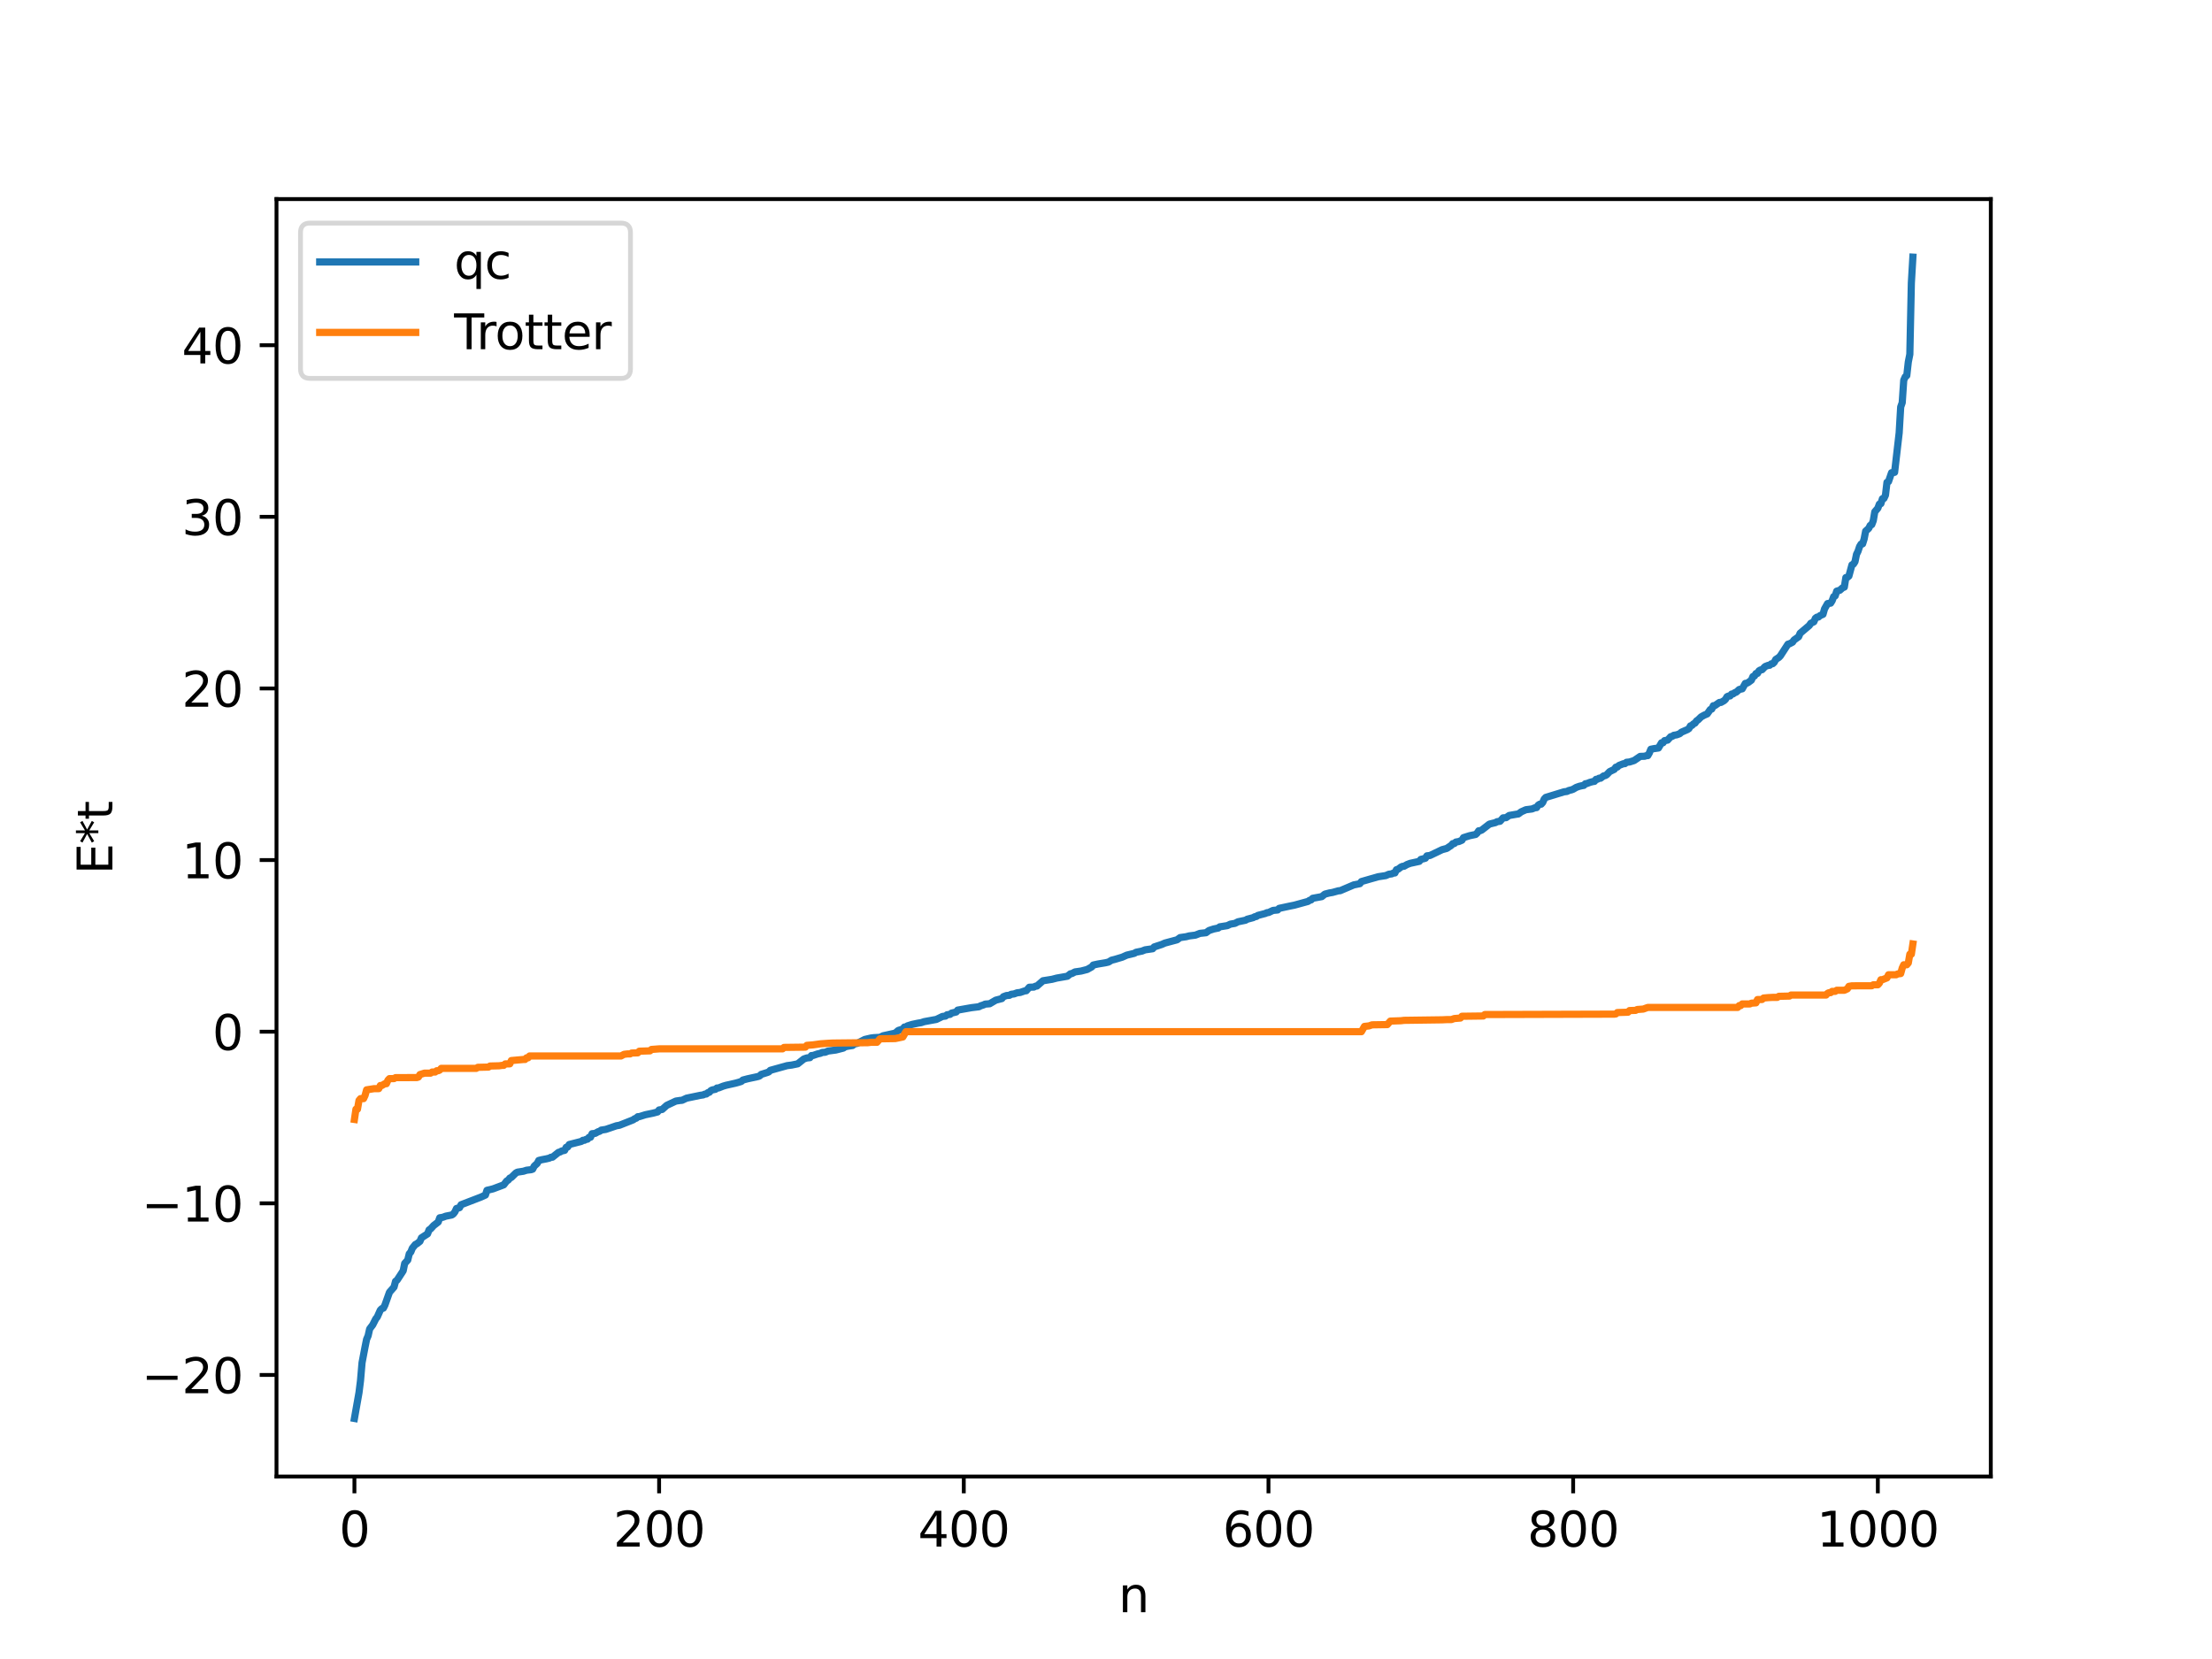 <?xml version="1.0" encoding="utf-8" standalone="no"?>
<!DOCTYPE svg PUBLIC "-//W3C//DTD SVG 1.1//EN"
  "http://www.w3.org/Graphics/SVG/1.1/DTD/svg11.dtd">
<svg xmlns:xlink="http://www.w3.org/1999/xlink" width="460.8pt" height="345.6pt" viewBox="0 0 460.8 345.6" xmlns="http://www.w3.org/2000/svg" version="1.1">
 <defs>
  <style type="text/css">*{stroke-linejoin: round; stroke-linecap: butt}</style>
 </defs>
 <g id="figure_1">
  <g id="patch_1">
   <path d="M 0 345.6 
L 460.8 345.6 
L 460.8 0 
L 0 0 
z
" style="fill: #ffffff"/>
  </g>
  <g id="axes_1">
   <g id="patch_2">
    <path d="M 57.6 307.584 
L 414.72 307.584 
L 414.72 41.472 
L 57.6 41.472 
z
" style="fill: #ffffff"/>
   </g>
   <g id="matplotlib.axis_1">
    <g id="xtick_1">
     <g id="line2d_1">
      <defs>
       <path id="m6ad7448de4" d="M 0 0 
L 0 3.5 
" style="stroke: #000000; stroke-width: 0.8"/>
      </defs>
      <g>
       <use xlink:href="#m6ad7448de4" x="73.833" y="307.584" style="stroke: #000000; stroke-width: 0.8"/>
      </g>
     </g>
     <g id="text_1">
      <!-- 0 -->
      <g transform="translate(70.651 322.182) scale(0.1 -0.1)">
       <defs>
        <path id="DejaVuSans-30" d="M 2034 4250 
Q 1547 4250 1301 3770 
Q 1056 3291 1056 2328 
Q 1056 1369 1301 889 
Q 1547 409 2034 409 
Q 2525 409 2770 889 
Q 3016 1369 3016 2328 
Q 3016 3291 2770 3770 
Q 2525 4250 2034 4250 
z
M 2034 4750 
Q 2819 4750 3233 4129 
Q 3647 3509 3647 2328 
Q 3647 1150 3233 529 
Q 2819 -91 2034 -91 
Q 1250 -91 836 529 
Q 422 1150 422 2328 
Q 422 3509 836 4129 
Q 1250 4750 2034 4750 
z
" transform="scale(0.016)"/>
       </defs>
       <use xlink:href="#DejaVuSans-30"/>
      </g>
     </g>
    </g>
    <g id="xtick_2">
     <g id="line2d_2">
      <g>
       <use xlink:href="#m6ad7448de4" x="137.304" y="307.584" style="stroke: #000000; stroke-width: 0.8"/>
      </g>
     </g>
     <g id="text_2">
      <!-- 200 -->
      <g transform="translate(127.76 322.182) scale(0.1 -0.1)">
       <defs>
        <path id="DejaVuSans-32" d="M 1228 531 
L 3431 531 
L 3431 0 
L 469 0 
L 469 531 
Q 828 903 1448 1529 
Q 2069 2156 2228 2338 
Q 2531 2678 2651 2914 
Q 2772 3150 2772 3378 
Q 2772 3750 2511 3984 
Q 2250 4219 1831 4219 
Q 1534 4219 1204 4116 
Q 875 4013 500 3803 
L 500 4441 
Q 881 4594 1212 4672 
Q 1544 4750 1819 4750 
Q 2544 4750 2975 4387 
Q 3406 4025 3406 3419 
Q 3406 3131 3298 2873 
Q 3191 2616 2906 2266 
Q 2828 2175 2409 1742 
Q 1991 1309 1228 531 
z
" transform="scale(0.016)"/>
       </defs>
       <use xlink:href="#DejaVuSans-32"/>
       <use xlink:href="#DejaVuSans-30" x="63.623"/>
       <use xlink:href="#DejaVuSans-30" x="127.246"/>
      </g>
     </g>
    </g>
    <g id="xtick_3">
     <g id="line2d_3">
      <g>
       <use xlink:href="#m6ad7448de4" x="200.775" y="307.584" style="stroke: #000000; stroke-width: 0.8"/>
      </g>
     </g>
     <g id="text_3">
      <!-- 400 -->
      <g transform="translate(191.231 322.182) scale(0.1 -0.1)">
       <defs>
        <path id="DejaVuSans-34" d="M 2419 4116 
L 825 1625 
L 2419 1625 
L 2419 4116 
z
M 2253 4666 
L 3047 4666 
L 3047 1625 
L 3713 1625 
L 3713 1100 
L 3047 1100 
L 3047 0 
L 2419 0 
L 2419 1100 
L 313 1100 
L 313 1709 
L 2253 4666 
z
" transform="scale(0.016)"/>
       </defs>
       <use xlink:href="#DejaVuSans-34"/>
       <use xlink:href="#DejaVuSans-30" x="63.623"/>
       <use xlink:href="#DejaVuSans-30" x="127.246"/>
      </g>
     </g>
    </g>
    <g id="xtick_4">
     <g id="line2d_4">
      <g>
       <use xlink:href="#m6ad7448de4" x="264.246" y="307.584" style="stroke: #000000; stroke-width: 0.8"/>
      </g>
     </g>
     <g id="text_4">
      <!-- 600 -->
      <g transform="translate(254.702 322.182) scale(0.1 -0.1)">
       <defs>
        <path id="DejaVuSans-36" d="M 2113 2584 
Q 1688 2584 1439 2293 
Q 1191 2003 1191 1497 
Q 1191 994 1439 701 
Q 1688 409 2113 409 
Q 2538 409 2786 701 
Q 3034 994 3034 1497 
Q 3034 2003 2786 2293 
Q 2538 2584 2113 2584 
z
M 3366 4563 
L 3366 3988 
Q 3128 4100 2886 4159 
Q 2644 4219 2406 4219 
Q 1781 4219 1451 3797 
Q 1122 3375 1075 2522 
Q 1259 2794 1537 2939 
Q 1816 3084 2150 3084 
Q 2853 3084 3261 2657 
Q 3669 2231 3669 1497 
Q 3669 778 3244 343 
Q 2819 -91 2113 -91 
Q 1303 -91 875 529 
Q 447 1150 447 2328 
Q 447 3434 972 4092 
Q 1497 4750 2381 4750 
Q 2619 4750 2861 4703 
Q 3103 4656 3366 4563 
z
" transform="scale(0.016)"/>
       </defs>
       <use xlink:href="#DejaVuSans-36"/>
       <use xlink:href="#DejaVuSans-30" x="63.623"/>
       <use xlink:href="#DejaVuSans-30" x="127.246"/>
      </g>
     </g>
    </g>
    <g id="xtick_5">
     <g id="line2d_5">
      <g>
       <use xlink:href="#m6ad7448de4" x="327.717" y="307.584" style="stroke: #000000; stroke-width: 0.8"/>
      </g>
     </g>
     <g id="text_5">
      <!-- 800 -->
      <g transform="translate(318.173 322.182) scale(0.1 -0.1)">
       <defs>
        <path id="DejaVuSans-38" d="M 2034 2216 
Q 1584 2216 1326 1975 
Q 1069 1734 1069 1313 
Q 1069 891 1326 650 
Q 1584 409 2034 409 
Q 2484 409 2743 651 
Q 3003 894 3003 1313 
Q 3003 1734 2745 1975 
Q 2488 2216 2034 2216 
z
M 1403 2484 
Q 997 2584 770 2862 
Q 544 3141 544 3541 
Q 544 4100 942 4425 
Q 1341 4750 2034 4750 
Q 2731 4750 3128 4425 
Q 3525 4100 3525 3541 
Q 3525 3141 3298 2862 
Q 3072 2584 2669 2484 
Q 3125 2378 3379 2068 
Q 3634 1759 3634 1313 
Q 3634 634 3220 271 
Q 2806 -91 2034 -91 
Q 1263 -91 848 271 
Q 434 634 434 1313 
Q 434 1759 690 2068 
Q 947 2378 1403 2484 
z
M 1172 3481 
Q 1172 3119 1398 2916 
Q 1625 2713 2034 2713 
Q 2441 2713 2670 2916 
Q 2900 3119 2900 3481 
Q 2900 3844 2670 4047 
Q 2441 4250 2034 4250 
Q 1625 4250 1398 4047 
Q 1172 3844 1172 3481 
z
" transform="scale(0.016)"/>
       </defs>
       <use xlink:href="#DejaVuSans-38"/>
       <use xlink:href="#DejaVuSans-30" x="63.623"/>
       <use xlink:href="#DejaVuSans-30" x="127.246"/>
      </g>
     </g>
    </g>
    <g id="xtick_6">
     <g id="line2d_6">
      <g>
       <use xlink:href="#m6ad7448de4" x="391.188" y="307.584" style="stroke: #000000; stroke-width: 0.8"/>
      </g>
     </g>
     <g id="text_6">
      <!-- 1000 -->
      <g transform="translate(378.463 322.182) scale(0.1 -0.1)">
       <defs>
        <path id="DejaVuSans-31" d="M 794 531 
L 1825 531 
L 1825 4091 
L 703 3866 
L 703 4441 
L 1819 4666 
L 2450 4666 
L 2450 531 
L 3481 531 
L 3481 0 
L 794 0 
L 794 531 
z
" transform="scale(0.016)"/>
       </defs>
       <use xlink:href="#DejaVuSans-31"/>
       <use xlink:href="#DejaVuSans-30" x="63.623"/>
       <use xlink:href="#DejaVuSans-30" x="127.246"/>
       <use xlink:href="#DejaVuSans-30" x="190.869"/>
      </g>
     </g>
    </g>
    <g id="text_7">
     <!-- n -->
     <g transform="translate(232.991 335.861) scale(0.1 -0.1)">
      <defs>
       <path id="DejaVuSans-6e" d="M 3513 2113 
L 3513 0 
L 2938 0 
L 2938 2094 
Q 2938 2591 2744 2837 
Q 2550 3084 2163 3084 
Q 1697 3084 1428 2787 
Q 1159 2491 1159 1978 
L 1159 0 
L 581 0 
L 581 3500 
L 1159 3500 
L 1159 2956 
Q 1366 3272 1645 3428 
Q 1925 3584 2291 3584 
Q 2894 3584 3203 3211 
Q 3513 2838 3513 2113 
z
" transform="scale(0.016)"/>
      </defs>
      <use xlink:href="#DejaVuSans-6e"/>
     </g>
    </g>
   </g>
   <g id="matplotlib.axis_2">
    <g id="ytick_1">
     <g id="line2d_7">
      <defs>
       <path id="m7ffe40a82c" d="M 0 0 
L -3.5 0 
" style="stroke: #000000; stroke-width: 0.8"/>
      </defs>
      <g>
       <use xlink:href="#m7ffe40a82c" x="57.6" y="286.427" style="stroke: #000000; stroke-width: 0.8"/>
      </g>
     </g>
     <g id="text_8">
      <!-- −20 -->
      <g transform="translate(29.495 290.226) scale(0.1 -0.1)">
       <defs>
        <path id="DejaVuSans-2212" d="M 678 2272 
L 4684 2272 
L 4684 1741 
L 678 1741 
L 678 2272 
z
" transform="scale(0.016)"/>
       </defs>
       <use xlink:href="#DejaVuSans-2212"/>
       <use xlink:href="#DejaVuSans-32" x="83.789"/>
       <use xlink:href="#DejaVuSans-30" x="147.412"/>
      </g>
     </g>
    </g>
    <g id="ytick_2">
     <g id="line2d_8">
      <g>
       <use xlink:href="#m7ffe40a82c" x="57.6" y="250.675" style="stroke: #000000; stroke-width: 0.8"/>
      </g>
     </g>
     <g id="text_9">
      <!-- −10 -->
      <g transform="translate(29.495 254.474) scale(0.1 -0.1)">
       <use xlink:href="#DejaVuSans-2212"/>
       <use xlink:href="#DejaVuSans-31" x="83.789"/>
       <use xlink:href="#DejaVuSans-30" x="147.412"/>
      </g>
     </g>
    </g>
    <g id="ytick_3">
     <g id="line2d_9">
      <g>
       <use xlink:href="#m7ffe40a82c" x="57.6" y="214.922" style="stroke: #000000; stroke-width: 0.8"/>
      </g>
     </g>
     <g id="text_10">
      <!-- 0 -->
      <g transform="translate(44.237 218.722) scale(0.1 -0.1)">
       <use xlink:href="#DejaVuSans-30"/>
      </g>
     </g>
    </g>
    <g id="ytick_4">
     <g id="line2d_10">
      <g>
       <use xlink:href="#m7ffe40a82c" x="57.6" y="179.17" style="stroke: #000000; stroke-width: 0.8"/>
      </g>
     </g>
     <g id="text_11">
      <!-- 10 -->
      <g transform="translate(37.875 182.969) scale(0.1 -0.1)">
       <use xlink:href="#DejaVuSans-31"/>
       <use xlink:href="#DejaVuSans-30" x="63.623"/>
      </g>
     </g>
    </g>
    <g id="ytick_5">
     <g id="line2d_11">
      <g>
       <use xlink:href="#m7ffe40a82c" x="57.6" y="143.418" style="stroke: #000000; stroke-width: 0.8"/>
      </g>
     </g>
     <g id="text_12">
      <!-- 20 -->
      <g transform="translate(37.875 147.217) scale(0.1 -0.1)">
       <use xlink:href="#DejaVuSans-32"/>
       <use xlink:href="#DejaVuSans-30" x="63.623"/>
      </g>
     </g>
    </g>
    <g id="ytick_6">
     <g id="line2d_12">
      <g>
       <use xlink:href="#m7ffe40a82c" x="57.6" y="107.665" style="stroke: #000000; stroke-width: 0.8"/>
      </g>
     </g>
     <g id="text_13">
      <!-- 30 -->
      <g transform="translate(37.875 111.464) scale(0.1 -0.1)">
       <defs>
        <path id="DejaVuSans-33" d="M 2597 2516 
Q 3050 2419 3304 2112 
Q 3559 1806 3559 1356 
Q 3559 666 3084 287 
Q 2609 -91 1734 -91 
Q 1441 -91 1130 -33 
Q 819 25 488 141 
L 488 750 
Q 750 597 1062 519 
Q 1375 441 1716 441 
Q 2309 441 2620 675 
Q 2931 909 2931 1356 
Q 2931 1769 2642 2001 
Q 2353 2234 1838 2234 
L 1294 2234 
L 1294 2753 
L 1863 2753 
Q 2328 2753 2575 2939 
Q 2822 3125 2822 3475 
Q 2822 3834 2567 4026 
Q 2313 4219 1838 4219 
Q 1578 4219 1281 4162 
Q 984 4106 628 3988 
L 628 4550 
Q 988 4650 1302 4700 
Q 1616 4750 1894 4750 
Q 2613 4750 3031 4423 
Q 3450 4097 3450 3541 
Q 3450 3153 3228 2886 
Q 3006 2619 2597 2516 
z
" transform="scale(0.016)"/>
       </defs>
       <use xlink:href="#DejaVuSans-33"/>
       <use xlink:href="#DejaVuSans-30" x="63.623"/>
      </g>
     </g>
    </g>
    <g id="ytick_7">
     <g id="line2d_13">
      <g>
       <use xlink:href="#m7ffe40a82c" x="57.6" y="71.913" style="stroke: #000000; stroke-width: 0.8"/>
      </g>
     </g>
     <g id="text_14">
      <!-- 40 -->
      <g transform="translate(37.875 75.712) scale(0.1 -0.1)">
       <use xlink:href="#DejaVuSans-34"/>
       <use xlink:href="#DejaVuSans-30" x="63.623"/>
      </g>
     </g>
    </g>
    <g id="text_15">
     <!-- E*t -->
     <g transform="translate(23.416 182.148) rotate(-90) scale(0.1 -0.1)">
      <defs>
       <path id="DejaVuSans-45" d="M 628 4666 
L 3578 4666 
L 3578 4134 
L 1259 4134 
L 1259 2753 
L 3481 2753 
L 3481 2222 
L 1259 2222 
L 1259 531 
L 3634 531 
L 3634 0 
L 628 0 
L 628 4666 
z
" transform="scale(0.016)"/>
       <path id="DejaVuSans-2a" d="M 3009 3897 
L 1888 3291 
L 3009 2681 
L 2828 2375 
L 1778 3009 
L 1778 1831 
L 1422 1831 
L 1422 3009 
L 372 2375 
L 191 2681 
L 1313 3291 
L 191 3897 
L 372 4206 
L 1422 3572 
L 1422 4750 
L 1778 4750 
L 1778 3572 
L 2828 4206 
L 3009 3897 
z
" transform="scale(0.016)"/>
       <path id="DejaVuSans-74" d="M 1172 4494 
L 1172 3500 
L 2356 3500 
L 2356 3053 
L 1172 3053 
L 1172 1153 
Q 1172 725 1289 603 
Q 1406 481 1766 481 
L 2356 481 
L 2356 0 
L 1766 0 
Q 1100 0 847 248 
Q 594 497 594 1153 
L 594 3053 
L 172 3053 
L 172 3500 
L 594 3500 
L 594 4494 
L 1172 4494 
z
" transform="scale(0.016)"/>
      </defs>
      <use xlink:href="#DejaVuSans-45"/>
      <use xlink:href="#DejaVuSans-2a" x="63.184"/>
      <use xlink:href="#DejaVuSans-74" x="113.184"/>
     </g>
    </g>
   </g>
   <g id="line2d_14">
    <path d="M 73.833 295.488 
L 74.785 290.115 
L 75.102 287.602 
L 75.42 283.884 
L 76.054 280.554 
L 76.372 278.993 
L 76.689 278.263 
L 77.006 276.836 
L 77.641 276.001 
L 78.276 274.748 
L 78.593 274.347 
L 79.228 272.924 
L 79.545 272.614 
L 79.862 272.514 
L 80.18 271.883 
L 81.132 269.206 
L 82.084 268.116 
L 82.401 266.913 
L 82.719 266.684 
L 83.988 264.735 
L 84.305 263.195 
L 84.94 262.493 
L 85.258 261.182 
L 85.575 260.824 
L 85.892 260.03 
L 86.527 259.249 
L 86.844 259.1 
L 87.479 258.596 
L 87.796 257.858 
L 89.066 257.036 
L 89.383 256.204 
L 89.7 256.006 
L 90.335 255.303 
L 91.287 254.57 
L 91.605 253.689 
L 92.239 253.583 
L 92.874 253.348 
L 94.143 253.095 
L 94.461 252.858 
L 94.778 252.438 
L 95.096 251.749 
L 95.73 251.58 
L 96.048 250.969 
L 100.173 249.382 
L 101.125 248.95 
L 101.443 247.966 
L 102.712 247.659 
L 104.934 246.824 
L 105.568 246.008 
L 105.886 245.833 
L 106.203 245.419 
L 106.52 245.282 
L 107.472 244.351 
L 107.79 244.182 
L 109.059 243.986 
L 109.694 243.778 
L 110.646 243.665 
L 110.963 243.556 
L 111.281 242.933 
L 111.915 242.356 
L 112.233 241.744 
L 112.867 241.59 
L 113.82 241.407 
L 114.454 241.255 
L 114.772 241.076 
L 115.089 241.063 
L 116.358 240.053 
L 116.676 239.983 
L 116.993 239.78 
L 117.628 239.638 
L 117.945 239.004 
L 118.262 238.931 
L 118.58 238.423 
L 121.119 237.772 
L 121.436 237.542 
L 121.753 237.54 
L 122.071 237.352 
L 122.388 237.311 
L 122.705 236.929 
L 123.023 236.903 
L 123.34 236.17 
L 123.975 236.11 
L 124.61 235.752 
L 124.927 235.666 
L 125.244 235.423 
L 126.196 235.275 
L 128.418 234.518 
L 129.053 234.41 
L 131.909 233.28 
L 132.226 233.04 
L 132.543 232.941 
L 132.861 232.628 
L 133.178 232.618 
L 134.448 232.217 
L 136.034 231.89 
L 136.986 231.639 
L 137.304 231.223 
L 137.939 231.121 
L 138.891 230.268 
L 140.795 229.374 
L 141.747 229.23 
L 142.064 229.22 
L 143.016 228.771 
L 145.872 228.178 
L 146.507 228.086 
L 146.824 227.922 
L 147.142 227.9 
L 147.459 227.622 
L 147.777 227.54 
L 148.094 227.183 
L 148.411 227.045 
L 149.046 226.919 
L 149.363 226.648 
L 149.681 226.646 
L 150.633 226.267 
L 151.267 226.079 
L 153.172 225.652 
L 153.806 225.481 
L 154.441 225.282 
L 154.758 224.991 
L 155.71 224.739 
L 157.932 224.254 
L 158.249 224.135 
L 158.567 223.821 
L 159.836 223.422 
L 160.153 223.298 
L 160.471 222.968 
L 163.962 221.994 
L 164.914 221.873 
L 166.183 221.612 
L 167.453 220.603 
L 168.087 220.389 
L 168.722 220.329 
L 169.039 219.891 
L 169.357 219.883 
L 170.309 219.554 
L 170.943 219.413 
L 171.261 219.243 
L 171.896 219.202 
L 172.53 218.946 
L 174.117 218.738 
L 175.704 218.332 
L 176.021 218.075 
L 176.656 217.937 
L 177.608 217.798 
L 177.925 217.503 
L 178.56 217.356 
L 180.147 216.539 
L 181.416 216.244 
L 182.051 216.164 
L 183.32 216.094 
L 183.955 215.774 
L 186.494 215.216 
L 187.129 214.664 
L 188.081 214.364 
L 188.398 213.954 
L 188.715 213.933 
L 189.033 213.708 
L 189.985 213.41 
L 191.254 213.139 
L 191.889 213.039 
L 192.524 212.828 
L 195.062 212.363 
L 196.015 211.9 
L 196.332 211.745 
L 196.967 211.666 
L 197.284 211.397 
L 197.919 211.311 
L 198.236 211.046 
L 199.188 210.818 
L 199.505 210.424 
L 202.362 209.919 
L 203.948 209.722 
L 204.266 209.536 
L 204.9 209.335 
L 205.218 209.176 
L 206.17 209.099 
L 207.439 208.352 
L 208.709 208.023 
L 209.026 207.631 
L 209.661 207.392 
L 210.296 207.339 
L 210.613 207.135 
L 211.248 207.051 
L 211.882 206.82 
L 212.517 206.748 
L 213.469 206.421 
L 213.786 206.389 
L 214.421 205.664 
L 215.373 205.626 
L 215.691 205.441 
L 216.008 205.411 
L 217.277 204.308 
L 218.547 204.106 
L 219.181 204.003 
L 220.134 203.753 
L 222.355 203.366 
L 222.99 202.864 
L 223.307 202.804 
L 223.942 202.468 
L 225.211 202.287 
L 226.481 201.959 
L 227.433 201.424 
L 227.75 201.033 
L 228.702 200.826 
L 230.289 200.561 
L 230.924 200.413 
L 231.558 200.027 
L 232.193 199.872 
L 233.78 199.399 
L 234.732 198.971 
L 236.319 198.591 
L 236.636 198.384 
L 237.905 198.125 
L 238.54 197.869 
L 240.127 197.64 
L 240.444 197.262 
L 242.031 196.741 
L 242.666 196.457 
L 245.205 195.779 
L 245.839 195.316 
L 247.109 195.132 
L 247.743 194.966 
L 249.013 194.808 
L 249.965 194.439 
L 251.234 194.304 
L 251.869 193.837 
L 252.821 193.525 
L 253.456 193.394 
L 253.773 193.336 
L 254.091 193.077 
L 255.677 192.823 
L 256.312 192.517 
L 256.947 192.407 
L 257.264 192.352 
L 257.899 192.026 
L 259.486 191.694 
L 259.803 191.496 
L 261.072 191.158 
L 261.39 190.964 
L 261.707 190.925 
L 262.024 190.702 
L 263.611 190.286 
L 263.929 190.124 
L 264.246 190.105 
L 265.198 189.655 
L 266.15 189.566 
L 266.467 189.228 
L 268.689 188.753 
L 269.641 188.563 
L 272.497 187.779 
L 272.815 187.547 
L 273.132 187.466 
L 273.449 187.134 
L 275.353 186.783 
L 275.988 186.267 
L 276.94 186.018 
L 277.575 185.915 
L 278.844 185.562 
L 279.162 185.557 
L 282.018 184.34 
L 283.287 184.081 
L 283.605 183.645 
L 285.509 183.095 
L 286.143 182.918 
L 287.096 182.643 
L 288.682 182.4 
L 289.317 182.123 
L 289.952 182.036 
L 290.269 181.861 
L 290.586 181.854 
L 290.904 181.175 
L 291.221 181.092 
L 291.856 180.616 
L 292.173 180.475 
L 292.491 180.456 
L 293.125 180.092 
L 293.76 179.851 
L 295.664 179.436 
L 295.981 179.029 
L 296.616 178.878 
L 296.934 178.783 
L 297.251 178.288 
L 297.886 178.216 
L 300.424 177 
L 301.377 176.742 
L 302.329 176.104 
L 302.646 175.737 
L 302.963 175.726 
L 303.281 175.417 
L 303.915 175.304 
L 304.55 175.03 
L 304.867 174.496 
L 306.137 174.097 
L 307.406 173.832 
L 307.724 173.539 
L 308.041 173.067 
L 308.358 173.047 
L 308.676 172.913 
L 310.262 171.681 
L 310.897 171.517 
L 311.532 171.366 
L 311.849 171.177 
L 312.484 171.088 
L 313.119 170.378 
L 313.753 170.331 
L 314.388 169.88 
L 315.975 169.606 
L 316.292 169.566 
L 316.927 169.103 
L 317.879 168.68 
L 319.148 168.519 
L 319.783 168.261 
L 320.1 168.241 
L 320.418 167.749 
L 320.735 167.535 
L 321.053 167.526 
L 321.37 167.179 
L 321.687 166.457 
L 322.005 166.116 
L 325.813 164.95 
L 326.448 164.87 
L 326.765 164.692 
L 327.4 164.531 
L 327.717 164.411 
L 328.352 164.034 
L 328.986 163.804 
L 329.621 163.658 
L 329.939 163.61 
L 330.256 163.27 
L 330.573 163.229 
L 331.208 162.98 
L 331.843 162.813 
L 332.16 162.771 
L 332.477 162.353 
L 332.795 162.325 
L 333.112 162.117 
L 333.429 162.116 
L 334.064 161.635 
L 334.381 161.577 
L 334.699 161.397 
L 335.334 160.732 
L 336.286 160.276 
L 336.603 159.821 
L 336.92 159.792 
L 337.238 159.466 
L 338.19 159.091 
L 338.507 159.078 
L 338.824 158.801 
L 339.459 158.736 
L 340.411 158.437 
L 341.681 157.573 
L 342.633 157.54 
L 342.95 157.413 
L 343.267 157.41 
L 343.585 156.857 
L 343.902 156.081 
L 344.537 155.955 
L 345.489 155.821 
L 346.124 154.739 
L 346.441 154.736 
L 346.758 154.286 
L 347.393 154.179 
L 348.028 153.47 
L 348.345 153.409 
L 348.662 153.181 
L 349.297 153.075 
L 349.932 152.837 
L 350.249 152.539 
L 351.519 151.986 
L 351.836 151.778 
L 352.153 151.214 
L 352.471 151.115 
L 352.788 150.788 
L 353.105 150.636 
L 353.423 150.167 
L 353.74 149.962 
L 354.375 149.34 
L 355.01 148.986 
L 355.644 148.717 
L 356.279 147.815 
L 356.596 147.702 
L 356.914 147.01 
L 357.231 146.995 
L 358.183 146.331 
L 358.5 146.329 
L 359.135 145.973 
L 359.453 145.676 
L 359.77 145.137 
L 360.087 144.989 
L 360.405 144.981 
L 360.722 144.588 
L 361.039 144.553 
L 361.357 144.305 
L 361.674 144.206 
L 362.309 143.634 
L 362.943 143.491 
L 363.578 142.361 
L 363.896 142.328 
L 364.213 142.155 
L 364.848 141.686 
L 365.165 140.934 
L 365.482 140.836 
L 365.8 140.306 
L 366.117 140.279 
L 366.434 139.741 
L 366.752 139.552 
L 367.069 139.514 
L 367.704 138.852 
L 368.339 138.604 
L 368.656 138.584 
L 368.973 138.298 
L 369.291 138.26 
L 369.608 137.964 
L 369.925 137.373 
L 370.56 136.964 
L 370.877 136.635 
L 372.464 134.195 
L 372.781 134.117 
L 373.416 133.779 
L 373.734 133.323 
L 374.686 132.648 
L 375.003 131.914 
L 376.907 130.305 
L 377.224 129.839 
L 377.859 129.532 
L 378.177 128.799 
L 378.494 128.568 
L 378.811 128.54 
L 379.129 128.256 
L 379.763 127.976 
L 380.081 126.85 
L 380.715 125.734 
L 381.35 125.648 
L 381.667 125.145 
L 381.985 124.285 
L 382.302 124.135 
L 382.62 123.144 
L 383.254 122.969 
L 383.889 122.411 
L 384.206 122.311 
L 384.524 120.318 
L 384.841 120.273 
L 385.158 120.005 
L 385.793 117.671 
L 386.11 117.507 
L 386.428 117.015 
L 386.745 115.474 
L 387.062 114.837 
L 387.38 113.864 
L 387.697 113.342 
L 388.015 113.293 
L 388.332 112.28 
L 388.649 110.642 
L 389.284 110.077 
L 389.601 109.45 
L 389.919 109.293 
L 390.236 108.468 
L 390.553 106.616 
L 391.188 105.871 
L 391.505 105.013 
L 391.823 104.92 
L 392.14 103.896 
L 392.458 103.833 
L 392.775 103.158 
L 393.092 100.474 
L 393.41 100.324 
L 394.044 98.474 
L 394.679 98.396 
L 395.631 90.175 
L 395.948 84.779 
L 396.266 83.883 
L 396.583 79.2 
L 396.9 78.487 
L 397.218 78.239 
L 397.535 75.405 
L 397.853 73.804 
L 398.17 58.964 
L 398.487 53.568 
L 398.487 53.568 
" clip-path="url(#p01461f2260)" style="fill: none; stroke: #1f77b4; stroke-width: 1.5; stroke-linecap: square"/>
   </g>
   <g id="line2d_15">
    <path d="M 73.833 233.2 
L 74.15 231.068 
L 74.467 231.068 
L 74.785 229.244 
L 75.102 228.866 
L 75.737 228.866 
L 76.054 228.184 
L 76.372 227.032 
L 77.958 226.783 
L 78.91 226.783 
L 79.228 226.133 
L 79.545 226.133 
L 80.18 225.753 
L 80.497 225.753 
L 80.815 225.035 
L 81.132 224.696 
L 82.084 224.691 
L 82.401 224.49 
L 86.844 224.479 
L 87.162 224.37 
L 87.479 223.849 
L 88.431 223.554 
L 89.7 223.554 
L 90.018 223.323 
L 90.653 223.323 
L 90.97 223.056 
L 91.287 223.056 
L 91.605 222.917 
L 91.922 222.558 
L 99.221 222.558 
L 99.539 222.345 
L 101.76 222.294 
L 102.077 222.073 
L 103.981 222.023 
L 104.616 221.937 
L 104.934 221.937 
L 105.251 221.633 
L 106.203 221.618 
L 106.52 220.933 
L 109.059 220.707 
L 109.377 220.707 
L 109.694 220.361 
L 110.011 220.361 
L 110.329 219.978 
L 129.37 219.978 
L 130.005 219.636 
L 130.639 219.557 
L 131.274 219.544 
L 131.591 219.366 
L 132.861 219.325 
L 133.178 218.983 
L 135.4 218.911 
L 135.717 218.619 
L 137.304 218.498 
L 163.01 218.498 
L 163.327 218.195 
L 167.77 218.139 
L 168.087 217.764 
L 169.357 217.664 
L 170.943 217.445 
L 172.53 217.336 
L 173.482 217.29 
L 180.781 217.21 
L 181.416 217.132 
L 182.686 217.132 
L 183.32 216.403 
L 186.494 216.354 
L 188.081 216.022 
L 188.715 214.922 
L 283.605 214.922 
L 284.239 213.823 
L 285.191 213.714 
L 285.826 213.49 
L 289 213.441 
L 289.634 212.713 
L 291.856 212.635 
L 292.491 212.555 
L 300.424 212.446 
L 301.377 212.4 
L 302.329 212.4 
L 302.963 212.18 
L 304.233 212.08 
L 304.55 211.705 
L 308.993 211.65 
L 309.31 211.347 
L 336.286 211.265 
L 336.603 211.225 
L 336.92 210.933 
L 339.142 210.862 
L 339.459 210.519 
L 340.729 210.479 
L 341.046 210.301 
L 342.315 210.209 
L 343.267 209.866 
L 361.991 209.866 
L 362.309 209.484 
L 362.626 209.484 
L 362.943 209.137 
L 364.53 209.137 
L 364.848 208.98 
L 365.8 208.912 
L 366.117 208.227 
L 367.069 208.212 
L 367.386 207.908 
L 368.339 207.822 
L 369.291 207.772 
L 370.243 207.772 
L 370.56 207.55 
L 372.781 207.5 
L 373.099 207.286 
L 380.398 207.286 
L 380.715 206.928 
L 381.033 206.789 
L 381.35 206.789 
L 381.667 206.521 
L 382.302 206.521 
L 382.62 206.291 
L 384.206 206.291 
L 384.841 205.996 
L 385.158 205.475 
L 385.793 205.366 
L 388.967 205.354 
L 389.919 205.354 
L 390.236 205.154 
L 391.188 205.148 
L 391.505 204.81 
L 391.823 204.092 
L 392.14 204.092 
L 393.092 203.711 
L 393.41 203.062 
L 394.996 203.062 
L 395.314 202.883 
L 395.948 202.813 
L 396.266 201.661 
L 396.583 200.979 
L 397.218 200.979 
L 397.535 200.6 
L 397.853 198.777 
L 398.17 198.777 
L 398.487 196.644 
L 398.487 196.644 
" clip-path="url(#p01461f2260)" style="fill: none; stroke: #ff7f0e; stroke-width: 1.5; stroke-linecap: square"/>
   </g>
   <g id="patch_3">
    <path d="M 57.6 307.584 
L 57.6 41.472 
" style="fill: none; stroke: #000000; stroke-width: 0.8; stroke-linejoin: miter; stroke-linecap: square"/>
   </g>
   <g id="patch_4">
    <path d="M 414.72 307.584 
L 414.72 41.472 
" style="fill: none; stroke: #000000; stroke-width: 0.8; stroke-linejoin: miter; stroke-linecap: square"/>
   </g>
   <g id="patch_5">
    <path d="M 57.6 307.584 
L 414.72 307.584 
" style="fill: none; stroke: #000000; stroke-width: 0.8; stroke-linejoin: miter; stroke-linecap: square"/>
   </g>
   <g id="patch_6">
    <path d="M 57.6 41.472 
L 414.72 41.472 
" style="fill: none; stroke: #000000; stroke-width: 0.8; stroke-linejoin: miter; stroke-linecap: square"/>
   </g>
   <g id="legend_1">
    <g id="patch_7">
     <path d="M 64.6 78.828 
L 129.342 78.828 
Q 131.342 78.828 131.342 76.828 
L 131.342 48.472 
Q 131.342 46.472 129.342 46.472 
L 64.6 46.472 
Q 62.6 46.472 62.6 48.472 
L 62.6 76.828 
Q 62.6 78.828 64.6 78.828 
z
" style="fill: #ffffff; opacity: 0.8; stroke: #cccccc; stroke-linejoin: miter"/>
    </g>
    <g id="line2d_16">
     <path d="M 66.6 54.57 
L 76.6 54.57 
L 86.6 54.57 
" style="fill: none; stroke: #1f77b4; stroke-width: 1.5; stroke-linecap: square"/>
    </g>
    <g id="text_16">
     <!-- qc -->
     <g transform="translate(94.6 58.07) scale(0.1 -0.1)">
      <defs>
       <path id="DejaVuSans-71" d="M 947 1747 
Q 947 1113 1208 752 
Q 1469 391 1925 391 
Q 2381 391 2643 752 
Q 2906 1113 2906 1747 
Q 2906 2381 2643 2742 
Q 2381 3103 1925 3103 
Q 1469 3103 1208 2742 
Q 947 2381 947 1747 
z
M 2906 525 
Q 2725 213 2448 61 
Q 2172 -91 1784 -91 
Q 1150 -91 751 415 
Q 353 922 353 1747 
Q 353 2572 751 3078 
Q 1150 3584 1784 3584 
Q 2172 3584 2448 3432 
Q 2725 3281 2906 2969 
L 2906 3500 
L 3481 3500 
L 3481 -1331 
L 2906 -1331 
L 2906 525 
z
" transform="scale(0.016)"/>
       <path id="DejaVuSans-63" d="M 3122 3366 
L 3122 2828 
Q 2878 2963 2633 3030 
Q 2388 3097 2138 3097 
Q 1578 3097 1268 2742 
Q 959 2388 959 1747 
Q 959 1106 1268 751 
Q 1578 397 2138 397 
Q 2388 397 2633 464 
Q 2878 531 3122 666 
L 3122 134 
Q 2881 22 2623 -34 
Q 2366 -91 2075 -91 
Q 1284 -91 818 406 
Q 353 903 353 1747 
Q 353 2603 823 3093 
Q 1294 3584 2113 3584 
Q 2378 3584 2631 3529 
Q 2884 3475 3122 3366 
z
" transform="scale(0.016)"/>
      </defs>
      <use xlink:href="#DejaVuSans-71"/>
      <use xlink:href="#DejaVuSans-63" x="63.477"/>
     </g>
    </g>
    <g id="line2d_17">
     <path d="M 66.6 69.249 
L 76.6 69.249 
L 86.6 69.249 
" style="fill: none; stroke: #ff7f0e; stroke-width: 1.5; stroke-linecap: square"/>
    </g>
    <g id="text_17">
     <!-- Trotter -->
     <g transform="translate(94.6 72.749) scale(0.1 -0.1)">
      <defs>
       <path id="DejaVuSans-54" d="M -19 4666 
L 3928 4666 
L 3928 4134 
L 2272 4134 
L 2272 0 
L 1638 0 
L 1638 4134 
L -19 4134 
L -19 4666 
z
" transform="scale(0.016)"/>
       <path id="DejaVuSans-72" d="M 2631 2963 
Q 2534 3019 2420 3045 
Q 2306 3072 2169 3072 
Q 1681 3072 1420 2755 
Q 1159 2438 1159 1844 
L 1159 0 
L 581 0 
L 581 3500 
L 1159 3500 
L 1159 2956 
Q 1341 3275 1631 3429 
Q 1922 3584 2338 3584 
Q 2397 3584 2469 3576 
Q 2541 3569 2628 3553 
L 2631 2963 
z
" transform="scale(0.016)"/>
       <path id="DejaVuSans-6f" d="M 1959 3097 
Q 1497 3097 1228 2736 
Q 959 2375 959 1747 
Q 959 1119 1226 758 
Q 1494 397 1959 397 
Q 2419 397 2687 759 
Q 2956 1122 2956 1747 
Q 2956 2369 2687 2733 
Q 2419 3097 1959 3097 
z
M 1959 3584 
Q 2709 3584 3137 3096 
Q 3566 2609 3566 1747 
Q 3566 888 3137 398 
Q 2709 -91 1959 -91 
Q 1206 -91 779 398 
Q 353 888 353 1747 
Q 353 2609 779 3096 
Q 1206 3584 1959 3584 
z
" transform="scale(0.016)"/>
       <path id="DejaVuSans-65" d="M 3597 1894 
L 3597 1613 
L 953 1613 
Q 991 1019 1311 708 
Q 1631 397 2203 397 
Q 2534 397 2845 478 
Q 3156 559 3463 722 
L 3463 178 
Q 3153 47 2828 -22 
Q 2503 -91 2169 -91 
Q 1331 -91 842 396 
Q 353 884 353 1716 
Q 353 2575 817 3079 
Q 1281 3584 2069 3584 
Q 2775 3584 3186 3129 
Q 3597 2675 3597 1894 
z
M 3022 2063 
Q 3016 2534 2758 2815 
Q 2500 3097 2075 3097 
Q 1594 3097 1305 2825 
Q 1016 2553 972 2059 
L 3022 2063 
z
" transform="scale(0.016)"/>
      </defs>
      <use xlink:href="#DejaVuSans-54"/>
      <use xlink:href="#DejaVuSans-72" x="46.334"/>
      <use xlink:href="#DejaVuSans-6f" x="85.197"/>
      <use xlink:href="#DejaVuSans-74" x="146.379"/>
      <use xlink:href="#DejaVuSans-74" x="185.588"/>
      <use xlink:href="#DejaVuSans-65" x="224.797"/>
      <use xlink:href="#DejaVuSans-72" x="286.32"/>
     </g>
    </g>
   </g>
  </g>
 </g>
 <defs>
  <clipPath id="p01461f2260">
   <rect x="57.6" y="41.472" width="357.12" height="266.112"/>
  </clipPath>
 </defs>
</svg>

